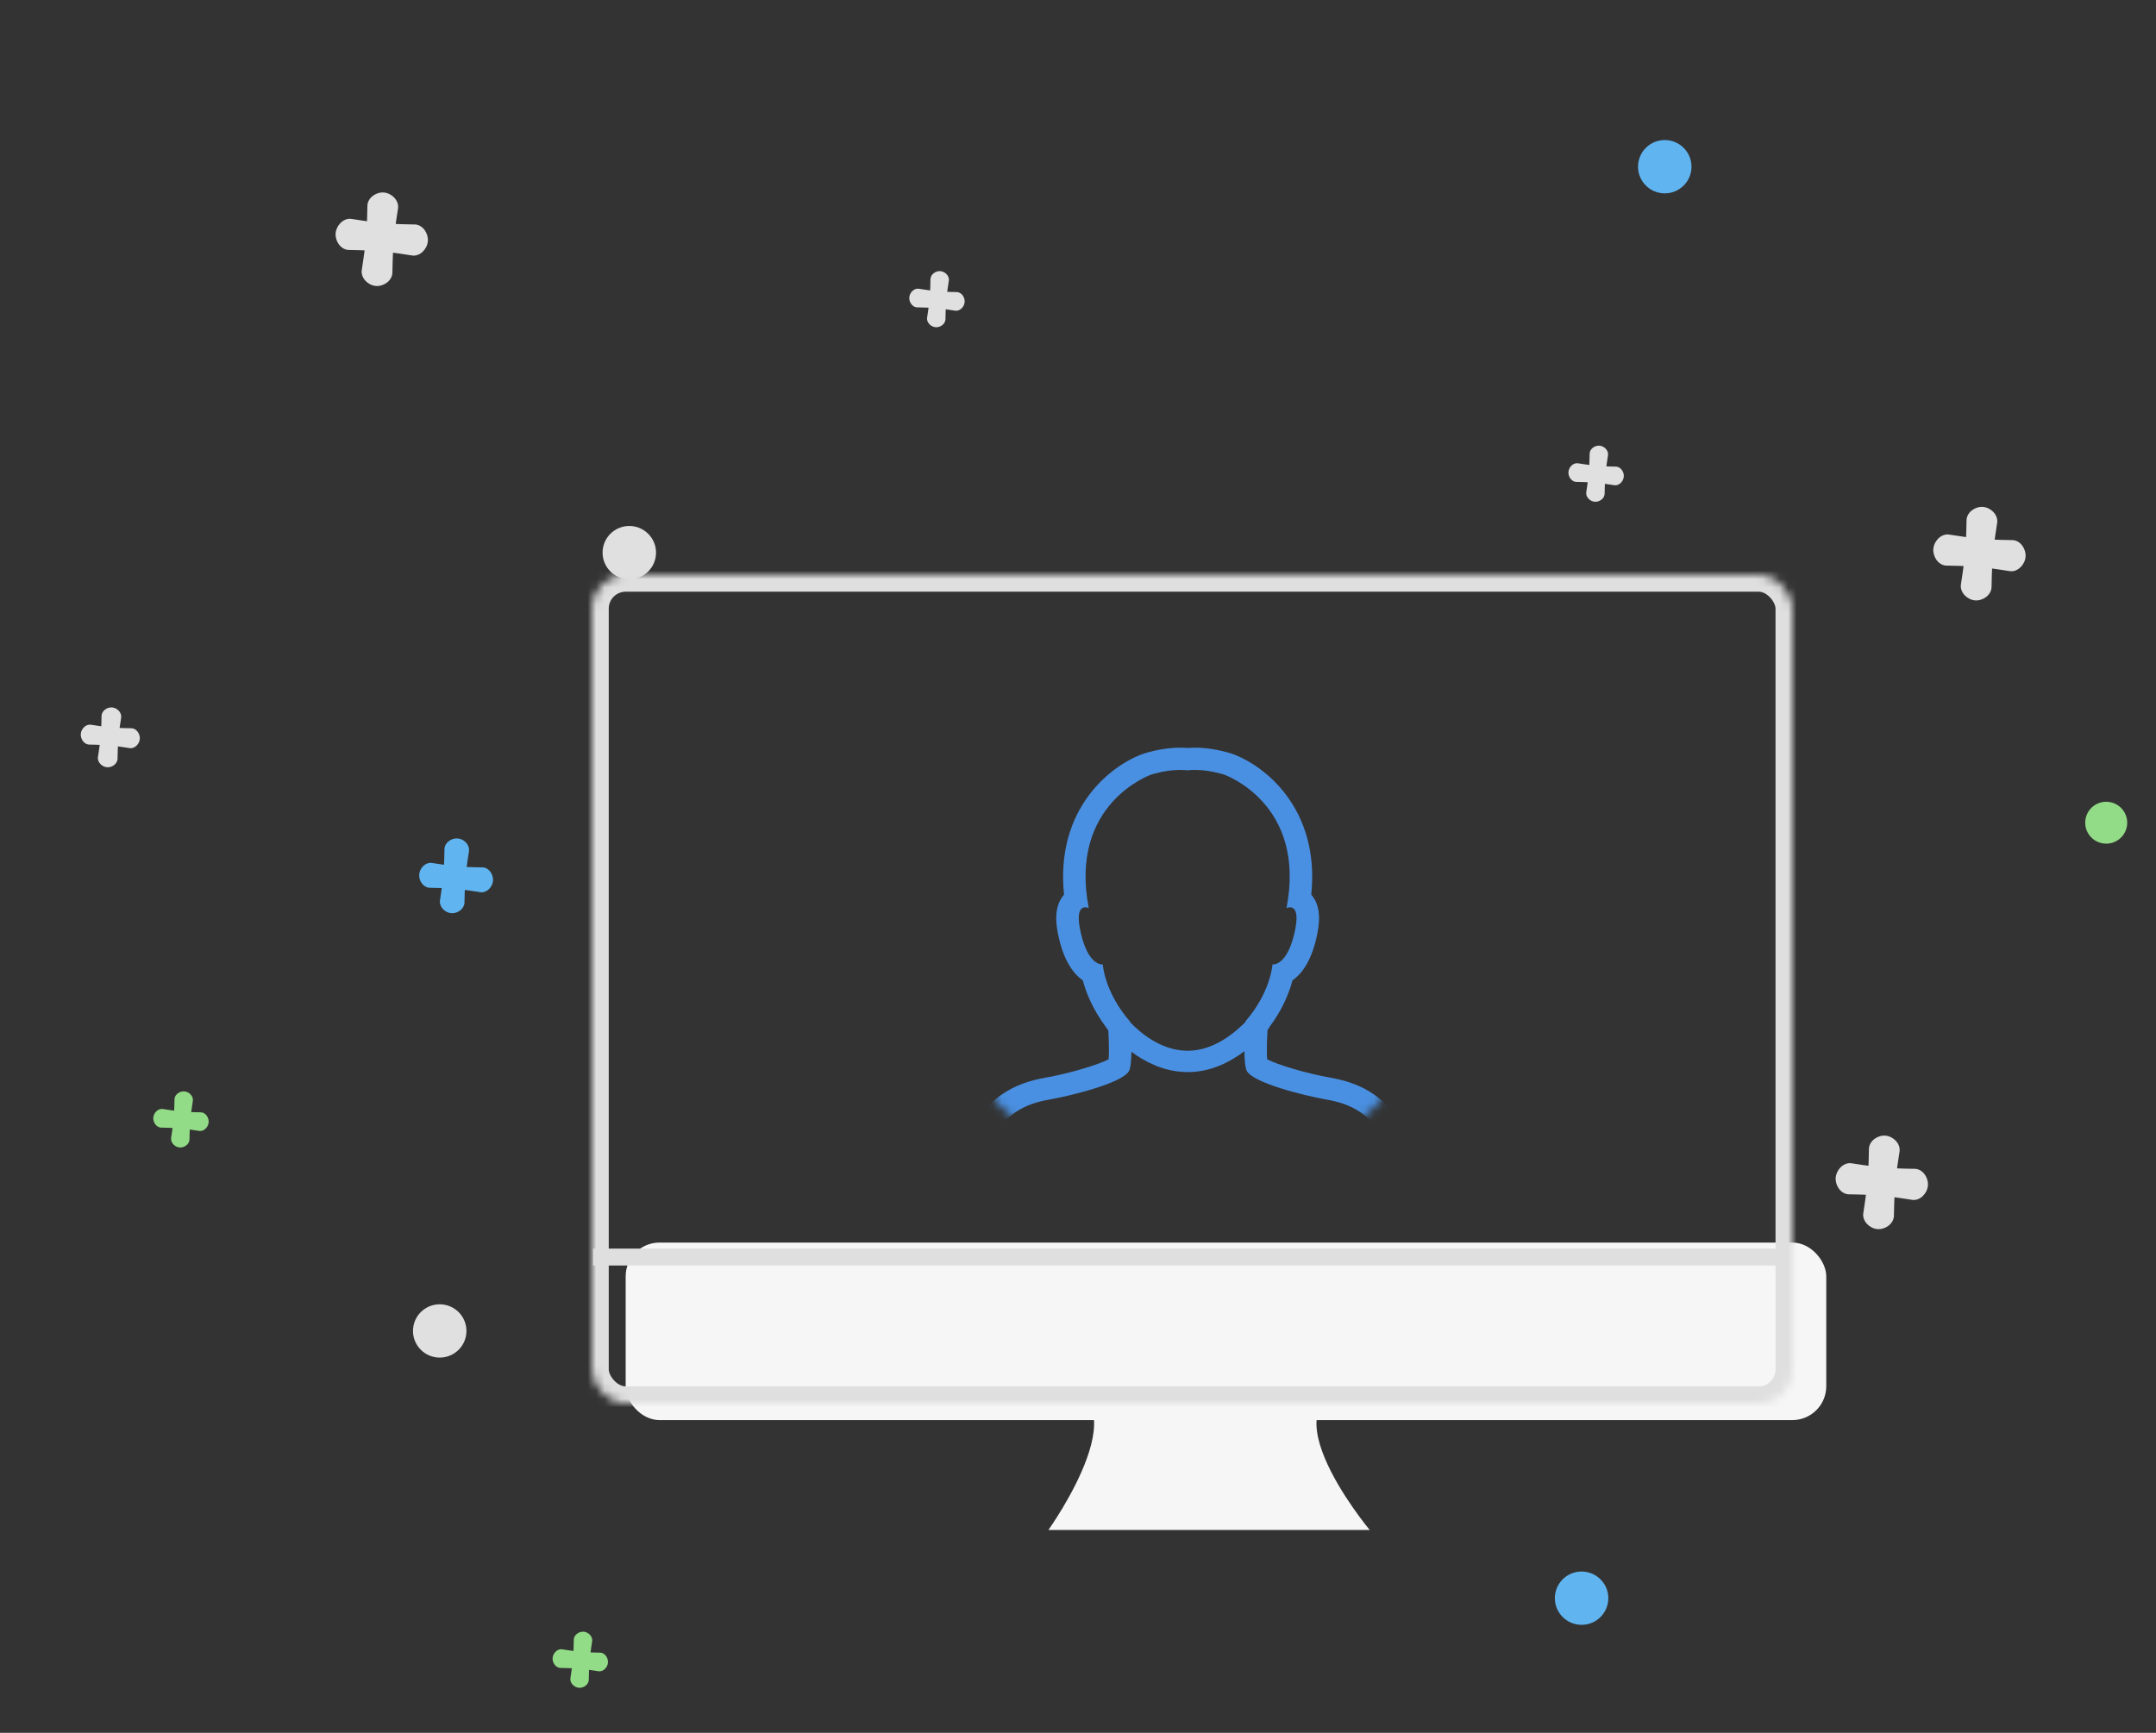 <?xml version="1.0" encoding="UTF-8"?>
<svg width="255px" height="205px" viewBox="0 0 255 205" version="1.1" xmlns="http://www.w3.org/2000/svg" xmlns:xlink="http://www.w3.org/1999/xlink">
    <rect x="0" y="0" width="255" height="205" fill="#333333" stroke="none"/>
    <!-- Generator: Sketch 41 (35326) - http://www.bohemiancoding.com/sketch -->
    <title>Artboard</title>
    <desc>Created with Sketch.</desc>
    <defs>
        <ellipse id="path-1" cx="31.5" cy="31.5" rx="31.5" ry="31.5"></ellipse>
        <rect id="path-3" x="0" y="0" width="142" height="98.01" rx="4"></rect>
        <mask id="mask-4" maskContentUnits="userSpaceOnUse" maskUnits="objectBoundingBox" x="0" y="0" width="142" height="98.01" fill="white">
            <use xlink:href="#path-3"></use>
        </mask>
        <path d="M50.797,95.704 L88.894,95.704 C88.894,95.704 76.7,113 88.894,113 L50.797,113 C64.999,113 50.797,95.704 50.797,95.704 Z" id="path-5"></path>
        <mask id="mask-6" maskContentUnits="userSpaceOnUse" maskUnits="objectBoundingBox" x="0" y="0" width="38.098" height="17.296" fill="white">
            <use xlink:href="#path-5"></use>
        </mask>
    </defs>
    <g id="1366" stroke="none" stroke-width="1" fill="none" fill-rule="evenodd">
        <g id="Artboard">
            <g id="Group-2">
                <g id="Group" transform="translate(129.5, 108) rotate(5) translate(-129.5, -108) translate(8, 11)">
                    <path d="M220.329,45.402 C220.329,46.746 220.147,49.434 220.147,49.434 C220.147,50.352 221.063,51.095 221.968,51.095 C222.874,51.095 223.79,50.352 223.79,49.434 C223.79,49.434 223.608,46.846 223.608,45.552 C223.608,44.255 223.79,41.66 223.79,41.66 C223.79,40.742 222.874,39.998 221.968,39.998 C221.063,39.998 220.147,40.742 220.147,41.66 C220.147,41.66 220.329,44.155 220.329,45.402 Z" id="Shape" fill="#E0E0E0"></path>
                    <path d="M222.15,43.787 C220.824,43.787 218.172,43.602 218.172,43.602 C217.267,43.602 216.533,44.531 216.533,45.448 C216.533,46.366 217.267,47.295 218.172,47.295 C218.172,47.295 220.725,47.11 222.002,47.11 C223.282,47.11 225.842,47.295 225.842,47.295 C226.747,47.295 227.481,46.366 227.481,45.448 C227.481,44.531 226.747,43.602 225.842,43.602 C225.842,43.602 223.381,43.787 222.15,43.787 L222.15,43.787 Z" id="Shape" fill="#E0E0E0"></path>
                    <path d="M215.309,120.505 C215.309,121.849 215.127,124.537 215.127,124.537 C215.127,125.454 216.043,126.198 216.948,126.198 C217.854,126.198 218.77,125.454 218.77,124.537 C218.77,124.537 218.587,121.949 218.587,120.655 C218.587,119.358 218.77,116.763 218.77,116.763 C218.77,115.845 217.854,115.101 216.948,115.101 C216.043,115.101 215.127,115.845 215.127,116.763 C215.127,116.763 215.309,119.258 215.309,120.505 Z" id="Shape" fill="#E0E0E0"></path>
                    <path d="M217.13,118.89 C215.804,118.89 213.152,118.705 213.152,118.705 C212.247,118.705 211.513,119.634 211.513,120.551 C211.513,121.469 212.247,122.397 213.152,122.397 C213.152,122.397 215.705,122.213 216.982,122.213 C218.262,122.213 220.822,122.397 220.822,122.397 C221.727,122.397 222.461,121.469 222.461,120.551 C222.461,119.634 221.727,118.705 220.822,118.705 C220.822,118.705 218.361,118.89 217.13,118.89 L217.13,118.89 Z" id="Shape" fill="#E0E0E0"></path>
                    <path d="M44.346,99.114 C44.346,100.189 44.201,102.34 44.201,102.34 C44.201,103.074 44.934,103.669 45.658,103.669 C46.382,103.669 47.115,103.074 47.115,102.34 C47.115,102.34 46.969,100.269 46.969,99.234 C46.969,98.196 47.115,96.12 47.115,96.12 C47.115,95.386 46.382,94.791 45.658,94.791 C44.934,94.791 44.201,95.386 44.201,96.12 C44.201,96.12 44.346,98.116 44.346,99.114 Z" id="Shape" fill="#60B5F1"></path>
                    <path d="M42.802,97.944 C42.078,97.944 41.49,98.687 41.49,99.421 C41.49,100.156 42.078,100.898 42.802,100.898 C42.802,100.898 44.844,100.751 45.865,100.751 C46.889,100.751 48.937,100.898 48.937,100.898 C49.662,100.898 50.249,100.156 50.249,99.421 C50.249,98.687 49.662,97.944 48.937,97.944 C48.937,97.944 46.968,98.092 45.984,98.092 C44.923,98.092 42.802,97.944 42.802,97.944 Z" id="Shape" fill="#60B5F1"></path>
                    <path d="M28.668,24.832 C28.668,26.176 28.486,28.863 28.486,28.863 C28.486,29.781 29.402,30.525 30.307,30.525 C31.213,30.525 32.129,29.781 32.129,28.863 C32.129,28.863 31.947,26.276 31.947,24.982 C31.947,23.684 32.129,21.089 32.129,21.089 C32.129,20.172 31.213,19.428 30.307,19.428 C29.402,19.428 28.486,20.172 28.486,21.089 C28.486,21.089 28.668,23.584 28.668,24.832 Z" id="Shape" fill="#E0E0E0"></path>
                    <path d="M30.648,23.056 C29.322,23.056 26.67,22.872 26.67,22.872 C25.765,22.872 25.031,23.8 25.031,24.718 C25.031,25.636 25.765,26.564 26.67,26.564 C26.67,26.564 29.223,26.38 30.5,26.38 C31.78,26.38 34.34,26.564 34.34,26.564 C35.245,26.564 35.979,25.636 35.979,24.718 C35.979,23.8 35.245,22.872 34.34,22.872 C34.34,22.872 31.879,23.056 30.648,23.056 L30.648,23.056 Z" id="Shape" fill="#E0E0E0"></path>
                    <ellipse id="Oval-253" fill="#E0E0E0" cx="62.926" cy="59.339" rx="3.162" ry="3.153"></ellipse>
                    <ellipse id="Oval-253" fill="#60B5F1" cx="180.949" cy="3.183" rx="3.162" ry="3.153"></ellipse>
                    <path d="M175.161,39.976 C175.161,40.782 175.052,42.395 175.052,42.395 C175.052,42.946 175.602,43.392 176.145,43.392 C176.688,43.392 177.238,42.946 177.238,42.395 C177.238,42.395 177.129,40.842 177.129,40.066 C177.129,39.288 177.238,37.731 177.238,37.731 C177.238,37.18 176.688,36.734 176.145,36.734 C175.602,36.734 175.052,37.18 175.052,37.731 C175.052,37.731 175.161,39.228 175.161,39.976 Z" id="Shape" fill="#E0E0E0"></path>
                    <path d="M95.697,26.201 C95.697,27.007 95.588,28.62 95.588,28.62 C95.588,29.171 96.137,29.617 96.681,29.617 C97.224,29.617 97.773,29.171 97.773,28.62 C97.773,28.62 97.664,27.067 97.664,26.291 C97.664,25.513 97.773,23.956 97.773,23.956 C97.773,23.405 97.224,22.959 96.681,22.959 C96.137,22.959 95.588,23.405 95.588,23.956 C95.588,23.956 95.697,25.452 95.697,26.201 Z" id="Shape-Copy" fill="#E0E0E0"></path>
                    <path d="M15.081,130.662 C15.081,131.469 14.972,133.081 14.972,133.081 C14.972,133.632 15.521,134.078 16.064,134.078 C16.608,134.078 17.157,133.632 17.157,133.081 C17.157,133.081 17.048,131.529 17.048,130.753 C17.048,129.974 17.157,128.417 17.157,128.417 C17.157,127.866 16.608,127.42 16.064,127.42 C15.521,127.42 14.972,127.866 14.972,128.417 C14.972,128.417 15.081,129.914 15.081,130.662 Z" id="Shape" fill="#93DC87"></path>
                    <path d="M67.699,190.225 C67.699,191.031 67.59,192.644 67.59,192.644 C67.59,193.194 68.14,193.641 68.683,193.641 C69.226,193.641 69.776,193.194 69.776,192.644 C69.776,192.644 69.667,191.091 69.667,190.315 C69.667,189.536 69.776,187.979 69.776,187.979 C69.776,187.429 69.226,186.982 68.683,186.982 C68.14,186.982 67.59,187.429 67.59,187.979 C67.59,187.979 67.699,189.476 67.699,190.225 Z" id="Shape-Copy-3" fill="#93DC87"></path>
                    <path d="M16.038,129.827 C15.243,129.827 13.652,129.716 13.652,129.716 C13.109,129.716 12.668,130.273 12.668,130.824 C12.668,131.374 13.109,131.931 13.652,131.931 C13.652,131.931 15.184,131.821 15.949,131.821 C16.718,131.821 18.254,131.931 18.254,131.931 C18.797,131.931 19.237,131.374 19.237,130.824 C19.237,130.273 18.797,129.716 18.254,129.716 C18.254,129.716 16.777,129.827 16.038,129.827 L16.038,129.827 Z" id="Shape" fill="#93DC87"></path>
                    <path d="M68.657,189.389 C67.861,189.389 66.27,189.278 66.27,189.278 C65.727,189.278 65.287,189.835 65.287,190.386 C65.287,190.937 65.727,191.494 66.27,191.494 C66.27,191.494 67.802,191.383 68.568,191.383 C69.336,191.383 70.872,191.494 70.872,191.494 C71.415,191.494 71.856,190.937 71.856,190.386 C71.856,189.835 71.415,189.278 70.872,189.278 C70.872,189.278 69.395,189.389 68.657,189.389 L68.657,189.389 Z" id="Shape-Copy-4" fill="#93DC87"></path>
                    <path d="M176.119,39.14 C175.323,39.14 173.732,39.03 173.732,39.03 C173.189,39.03 172.749,39.587 172.749,40.137 C172.749,40.688 173.189,41.245 173.732,41.245 C173.732,41.245 175.264,41.134 176.03,41.134 C176.798,41.134 178.334,41.245 178.334,41.245 C178.877,41.245 179.318,40.688 179.318,40.137 C179.318,39.587 178.877,39.03 178.334,39.03 C178.334,39.03 176.857,39.14 176.119,39.14 L176.119,39.14 Z" id="Shape" fill="#E0E0E0"></path>
                    <path d="M96.654,25.365 C95.859,25.365 94.268,25.254 94.268,25.254 C93.725,25.254 93.284,25.812 93.284,26.362 C93.284,26.913 93.725,27.47 94.268,27.47 C94.268,27.47 95.8,27.359 96.566,27.359 C97.334,27.359 98.87,27.47 98.87,27.47 C99.413,27.47 99.853,26.913 99.853,26.362 C99.853,25.812 99.413,25.254 98.87,25.254 C98.87,25.254 97.393,25.365 96.654,25.365 L96.654,25.365 Z" id="Shape-Copy-2" fill="#E0E0E0"></path>
                    <ellipse id="Oval-253" fill="#E0E0E0" cx="48.613" cy="153.021" rx="3.162" ry="3.153"></ellipse>
                    <path d="M2.541,86.375 C2.541,87.235 2.424,88.955 2.424,88.955 C2.424,89.542 3.011,90.018 3.59,90.018 C4.169,90.018 4.756,89.542 4.756,88.955 C4.756,88.955 4.639,87.299 4.639,86.471 C4.639,85.64 4.756,83.98 4.756,83.98 C4.756,83.392 4.169,82.916 3.59,82.916 C3.011,82.916 2.424,83.392 2.424,83.98 C2.424,83.98 2.541,85.576 2.541,86.375 Z" id="Shape" fill="#E0E0E0"></path>
                    <path d="M3.761,85.287 C2.912,85.287 1.215,85.169 1.215,85.169 C0.635,85.169 0.166,85.763 0.166,86.35 C0.166,86.937 0.635,87.532 1.215,87.532 C1.215,87.532 2.849,87.414 3.666,87.414 C4.485,87.414 6.123,87.532 6.123,87.532 C6.703,87.532 7.173,86.937 7.173,86.35 C7.173,85.763 6.703,85.169 6.123,85.169 C6.123,85.169 4.548,85.287 3.761,85.287 L3.761,85.287 Z" id="Shape" fill="#E0E0E0"></path>
                    <ellipse id="Oval-253" fill="#60B5F1" cx="185.909" cy="172.745" rx="3.162" ry="3.153"></ellipse>
                    <ellipse id="Oval-253" fill="#93DC87" cx="239.726" cy="75.945" rx="2.484" ry="2.478"></ellipse>
                </g>
                <g id="Shape" transform="translate(109, 77)">
                    <mask id="mask-2" fill="white">
                        <use xlink:href="#path-1"></use>
                    </mask>
                    <g id="Mask"></g>
                    <path d="M58.189,58.9 C55.753,52.556 51.633,51.072 48.313,50.486 C45.544,49.995 42.093,48.976 40.871,48.312 C40.831,47.762 40.81,46.646 40.92,44.824 C40.988,44.748 41.057,44.684 41.123,44.605 L41.089,44.573 C42.725,42.403 43.508,40.365 43.86,38.988 C44.917,38.251 46.027,36.815 46.68,34.038 C47.058,32.428 47.341,30.396 46.172,28.94 C46.144,28.905 46.117,28.872 46.089,28.837 C47.135,18.64 40.522,13.487 36.638,12.146 L36.582,12.128 L36.528,12.112 C35.065,11.677 33.654,11.455 32.343,11.455 C32.034,11.455 31.746,11.468 31.466,11.489 C31.18,11.466 30.887,11.455 30.594,11.455 C29.28,11.455 27.871,11.676 26.407,12.112 L26.353,12.129 L26.299,12.146 C22.414,13.486 15.802,18.639 16.848,28.836 C16.818,28.871 16.79,28.905 16.764,28.939 C15.594,30.395 15.879,32.428 16.256,34.038 C16.91,36.815 18.018,38.25 19.077,38.987 C19.426,40.354 20.206,42.365 21.812,44.517 L21.812,44.518 C21.814,44.52 21.829,44.539 21.831,44.543 C21.923,44.666 21.988,44.783 22.085,44.907 C22.189,46.653 22.17,47.741 22.122,48.316 C20.893,48.975 17.452,49.996 14.686,50.485 C11.368,51.07 7.247,52.555 4.812,58.897 C4.399,59.976 4.546,61.145 5.217,62.105 C7.716,65.685 20.889,66.436 31.5,66.436 C42.11,66.436 55.285,65.685 57.784,62.107 C58.454,61.147 58.6,59.977 58.189,58.9 L58.189,58.9 Z M21.363,37.1 C21.037,37.1 19.658,36.887 18.849,33.441 C18.218,30.762 18.877,30.338 19.363,30.338 C19.586,30.338 19.772,30.428 19.772,30.428 C17.369,18.011 27.175,14.631 27.175,14.631 C28.524,14.23 29.657,14.086 30.594,14.086 C30.906,14.086 31.197,14.101 31.465,14.132 C31.737,14.101 32.029,14.086 32.343,14.086 C33.278,14.086 34.411,14.23 35.761,14.631 C35.761,14.631 45.565,18.011 43.162,30.428 C43.162,30.428 43.35,30.338 43.574,30.338 C44.059,30.338 44.718,30.761 44.085,33.441 C43.277,36.888 41.895,37.1 41.57,37.1 C41.526,37.1 41.501,37.096 41.501,37.096 C41.501,37.096 41.326,40.328 38.318,43.812 C38.318,43.839 38.314,43.87 38.314,43.896 C35.972,46.251 33.584,47.392 31.189,47.303 C28.211,47.181 25.858,45.173 24.689,43.956 C24.686,43.938 24.685,43.911 24.685,43.893 C21.614,40.377 21.432,37.096 21.432,37.096 C21.432,37.096 21.409,37.1 21.363,37.1 L21.363,37.1 Z M31.5,63.805 C18.891,63.805 6.283,62.479 7.3,59.831 C9.333,54.536 12.567,53.532 15.154,53.075 C17.741,52.619 24.022,51.065 24.575,49.604 C24.743,49.165 24.804,48.347 24.816,47.426 C26.399,48.6 28.517,49.71 31.063,49.82 C31.203,49.828 31.343,49.832 31.483,49.832 C33.783,49.832 36.023,48.989 38.182,47.36 C38.192,48.307 38.253,49.154 38.426,49.604 C38.977,51.065 45.259,52.618 47.847,53.075 C50.433,53.532 53.668,54.536 55.699,59.831 C56.716,62.479 44.109,63.805 31.5,63.805 L31.5,63.805 Z" fill="#4A90E2" mask="url(#mask-2)"></path>
                </g>
                <rect id="Rectangle-5" fill="#F6F6F6" x="74" y="147" width="142" height="21" rx="4"></rect>
                <path d="M124,164 L162,164 C162,164 149.837,181 162,181 L124,181 C138.166,181 124,164 124,164 Z" id="Rectangle-2" fill="#F6F6F6" transform="translate(143, 172.5) rotate(-180) translate(-143, -172.5) "></path>
                <g id="Group" transform="translate(70, 68)" stroke="#DFDFDF">
                    <use id="Rectangle-5" mask="url(#mask-4)" stroke-width="4" xlink:href="#path-3"></use>
                    <path d="M1.15,80.714 L140.273,80.714" id="Line" stroke-width="2" stroke-linecap="square"></path>
                    <use id="Rectangle-2" mask="url(#mask-6)" stroke-width="4" transform="translate(69.846, 104.352) rotate(-180) translate(-69.846, -104.352) " xlink:href="#path-5"></use>
                </g>
            </g>
        </g>
    </g>
</svg>